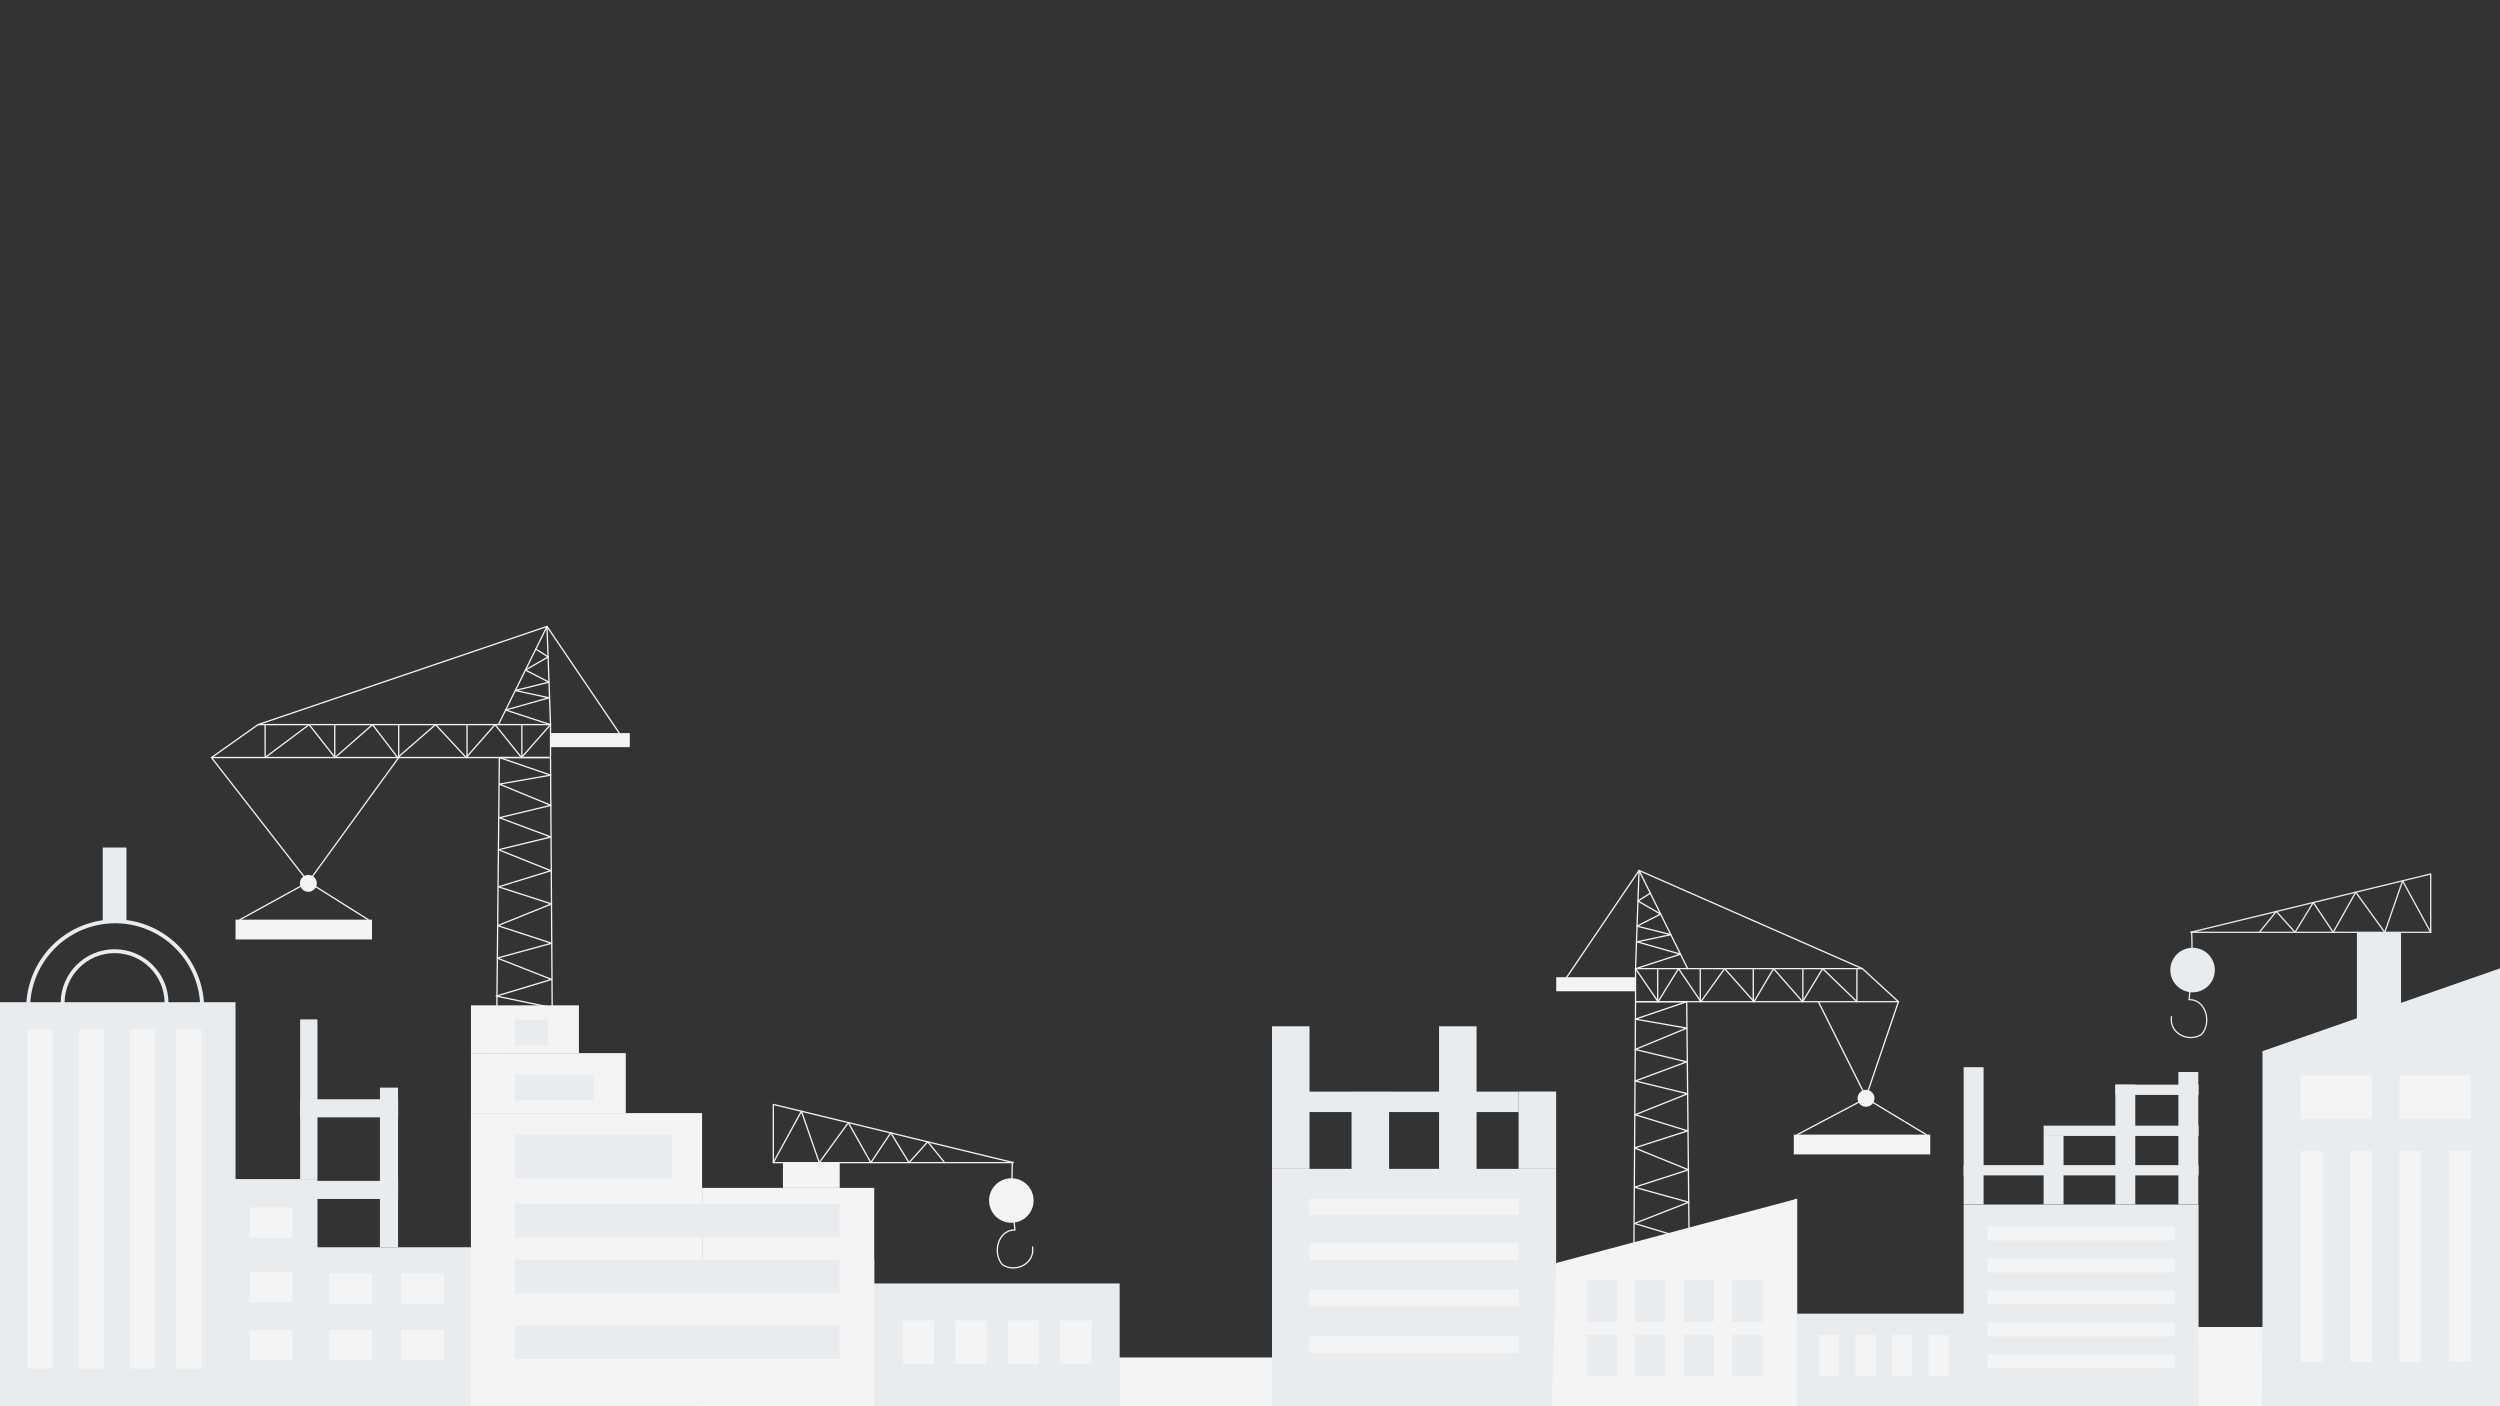 <?xml version="1.0" encoding="utf-8"?>
<!-- Generator: Adobe Illustrator 26.1.0, SVG Export Plug-In . SVG Version: 6.00 Build 0)  -->
<svg version="1.1" id="Слой_1" xmlns="http://www.w3.org/2000/svg" xmlns:xlink="http://www.w3.org/1999/xlink" x="0px" y="0px"
	 viewBox="0 0 1920 1080" style="enable-background:new 0 0 1920 1080;" xml:space="preserve">
<rect x="0" y="0" width="1920" height="1080" fill="#333333" stroke="none"/>
<style type="text/css">
	.st0{fill:#E9ECEF;}
	.st1{fill:none;stroke:#E9ECEF;stroke-linecap:round;stroke-linejoin:round;stroke-miterlimit:10;}
	.st2{fill:#F4F4F4;}
	.st3{fill:none;stroke:#E9ECEF;stroke-width:3;stroke-miterlimit:10;}
	.st4{fill:none;stroke:#F4F4F4;stroke-linecap:round;stroke-linejoin:round;stroke-miterlimit:10;}
	.st5{fill:#343A40;}
	.st6{fill:none;stroke:#343A40;stroke-linecap:round;stroke-linejoin:round;stroke-miterlimit:10;}
	.st7{fill:#4A5259;}
	.st8{fill:none;stroke:#343A40;stroke-width:3;stroke-miterlimit:10;}
	.st9{fill:none;stroke:#4A5259;stroke-linecap:round;stroke-linejoin:round;stroke-miterlimit:10;}
</style>
<g>
	<g>
		<g>
			<polygon class="st0" points="-2.6,1079.9 -2.6,769.7 180.9,769.7 180.9,905.5 243.8,905.5 243.8,957.9 361.7,957.9 361.7,855 
				539.2,855 539.2,967.3 671.4,967.3 671.4,985.7 859.9,985.7 859.9,1042.7 976.9,1042.7 976.9,897.7 1195.1,897.7 1195.1,984.2 
				1380.2,920.6 1380.2,1008.9 1508.1,1008.9 1508.1,925.1 1688.5,925.1 1688.5,1019.2 1737.6,1019.2 1737.6,807.3 1922,743 
				1922,1079.9 			"/>
			<g>
				<g>
					<polygon class="st1" points="1866.8,716 1682.4,716 1866.8,671.2 					"/>
					<polyline class="st1" points="1866.8,716 1845.2,676.5 1831.5,716 1809.2,685.2 1791.9,716 1776.6,693.1 1762.6,716 
						1748.2,700 1735.2,716 					"/>
					<circle class="st0" cx="1683.9" cy="745" r="17.1"/>
					<path class="st1" d="M1683.2,715.7c0.7,17.4,0,34.8-2,52c13.2-0.2,17.6,18.1,9.5,26.8c-10.1,6.4-24.9-0.9-23-13.7"/>
				</g>
				<rect x="1810.1" y="716" class="st0" width="33.9" height="91.9"/>
			</g>
			<rect x="693.5" y="1014.2" class="st2" width="23.9" height="33.3"/>
			<rect x="733.8" y="1014.2" class="st2" width="23.9" height="33.3"/>
			<rect x="774.1" y="1014.2" class="st2" width="23.9" height="33.3"/>
			<rect x="814.4" y="1014.2" class="st2" width="23.9" height="33.3"/>
			<g>
				
					<ellipse transform="matrix(0.986 -0.17 0.17 0.986 -129.907 26.114)" class="st3" cx="88" cy="774.1" rx="66.8" ry="66.8"/>
				<circle class="st3" cx="88" cy="770.4" r="39.9"/>
				<rect x="78.9" y="650.9" class="st0" width="18.2" height="57"/>
			</g>
			<g>
				<rect x="230.5" y="782.9" class="st0" width="13.3" height="122.6"/>
				<rect x="291.8" y="835.3" class="st0" width="13.9" height="122.6"/>
				
					<rect x="261.2" y="813.5" transform="matrix(-1.836970e-16 1 -1 -1.836970e-16 1119.25 583.028)" class="st0" width="13.9" height="75.2"/>
				
					<rect x="261.2" y="876.2" transform="matrix(-1.836970e-16 1 -1 -1.836970e-16 1181.927 645.704)" class="st0" width="13.9" height="75.2"/>
			</g>
			<rect x="859.9" y="1042.7" class="st2" width="117" height="37.3"/>
			<polygon class="st2" points="1689,1079.9 1688.5,1019.2 1737.6,1019.2 1737.1,1079.9 			"/>
			<g>
				<rect x="308" y="977.9" class="st2" width="32.8" height="23.4"/>
				<rect x="253" y="977.9" class="st2" width="32.8" height="23.4"/>
				<rect x="191.8" y="927.3" class="st2" width="32.8" height="23.4"/>
				<rect x="191.8" y="976.7" class="st2" width="32.8" height="23.4"/>
				<rect x="191.8" y="1021.4" class="st2" width="32.8" height="23.4"/>
				<rect x="308" y="1021.4" class="st2" width="32.8" height="23.4"/>
				<rect x="253" y="1021.4" class="st2" width="32.8" height="23.4"/>
			</g>
			<g>
				<rect x="21.2" y="790.5" class="st2" width="19.2" height="260.6"/>
				<rect x="60.6" y="790.5" class="st2" width="19.2" height="260.6"/>
				<rect x="99.5" y="790.5" class="st2" width="19.2" height="260.6"/>
				<rect x="135.4" y="790.5" class="st2" width="19.2" height="260.6"/>
			</g>
			<rect x="1396.9" y="1025.2" class="st2" width="15.5" height="31.9"/>
			<rect x="1425" y="1025.2" class="st2" width="15.5" height="31.9"/>
			<rect x="1453.1" y="1025.2" class="st2" width="15.5" height="31.9"/>
			<rect x="1481.2" y="1025.2" class="st2" width="15.5" height="31.9"/>
			<g>
				<rect x="1766.9" y="883.9" class="st2" width="16.7" height="161.8"/>
				<rect x="1804.8" y="883.9" class="st2" width="16.7" height="161.8"/>
				<rect x="1842.8" y="883.9" class="st2" width="16.7" height="161.8"/>
				<rect x="1880.7" y="883.9" class="st2" width="16.7" height="161.8"/>
				<rect x="1766.9" y="825.9" class="st2" width="54.7" height="33.4"/>
				<rect x="1842.8" y="825.9" class="st2" width="54.7" height="33.4"/>
			</g>
		</g>
		<g>
			<rect x="1526.4" y="942.2" class="st2" width="143.8" height="10.5"/>
			<rect x="1526.4" y="966.7" class="st2" width="143.8" height="10.5"/>
			<rect x="1526.4" y="991.3" class="st2" width="143.8" height="10.5"/>
			<rect x="1526.4" y="1015.9" class="st2" width="143.8" height="10.5"/>
			<rect x="1526.4" y="1040.4" class="st2" width="143.8" height="10.5"/>
		</g>
		<g>
			<rect x="1508.1" y="819.6" class="st0" width="15.3" height="105.4"/>
			<rect x="1569.5" y="872.3" class="st0" width="15.3" height="52.7"/>
			<rect x="1673" y="823.3" class="st0" width="15.3" height="101.7"/>
			<rect x="1624.6" y="833" class="st0" width="15.3" height="92"/>
			<rect x="1508.1" y="894.8" class="st0" width="180.4" height="7.9"/>
			<rect x="1569.5" y="864.5" class="st0" width="119" height="7.9"/>
			<rect x="1624.6" y="833" class="st0" width="63.9" height="7.9"/>
		</g>
		<g>
			<rect x="1005.8" y="920.6" class="st2" width="160.5" height="12.7"/>
			<rect x="1005.8" y="954.8" class="st2" width="160.5" height="12.7"/>
			<rect x="1005.8" y="990.5" class="st2" width="160.5" height="12.7"/>
			<rect x="1005.8" y="1026.2" class="st2" width="160.5" height="12.7"/>
		</g>
		<g>
			<rect x="976.9" y="788.2" class="st0" width="28.8" height="109.5"/>
			<rect x="1166.3" y="838.3" class="st0" width="28.8" height="59.4"/>
			<rect x="1105.2" y="788.2" class="st0" width="28.8" height="109.9"/>
			<rect x="1038" y="838.6" class="st0" width="28.8" height="59.4"/>
			
				<rect x="976.9" y="838.3" transform="matrix(-1 -1.224647e-16 1.224647e-16 -1 2143.238 1692.36)" class="st0" width="189.3" height="15.7"/>
		</g>
	</g>
	<g>
		<g>
			<g>
				<polyline class="st4" points="1297.8,1008.7 1295.4,769.3 1256.1,769.3 1254.6,995.3 				"/>
				<polyline class="st4" points="1295.4,769.3 1255.9,782.7 1295.4,789.6 1255.8,806 1295.4,815.5 1255.8,830.2 1296.1,840 
					1255.8,856.1 1296.1,868.5 1255.3,881.6 1296.7,898.4 1255.3,911.8 1296.9,923.3 1255.3,939.6 1297.8,952.4 1255.3,961.3 
					1297.4,974.7 				"/>
			</g>
			
				<rect x="1377.6" y="871.3" transform="matrix(-1 -1.224647e-16 1.224647e-16 -1 2860.037 1757.886)" class="st2" width="104.8" height="15.2"/>
			<polyline class="st4" points="1458,769.3 1433.1,842.5 1396.5,769.3 			"/>
			<polyline class="st4" points="1479.2,871.3 1433.1,843.5 1380.5,871.3 			"/>
			<circle class="st2" cx="1433.1" cy="843.5" r="6.5"/>
			<g>
				<polyline class="st4" points="1296.1,743.9 1258.8,668.5 1256.1,743.9 				"/>
				<polyline class="st4" points="1267.4,686 1257.9,692 1275.3,702 1257.2,711.3 1283.2,717.8 1257.2,723.3 1290.6,732.8 
					1256.3,743.9 				"/>
			</g>
			<polyline class="st4" points="1430.3,743.9 1258.8,668.5 1202.1,752.2 			"/>
			<g>
				<polygon class="st4" points="1256.1,769.3 1458,769.3 1430.3,743.9 1256.1,743.9 				"/>
				<polyline class="st4" points="1256.1,743.9 1273.4,769.3 1289.1,743.9 1306.3,769.3 1324.5,743.9 1347.1,769.3 1362.1,743.9 
					1384.4,769.3 1399.8,743.9 1426.1,769.3 1426.1,743.9 				"/>
				<line class="st4" x1="1273.1" y1="769.3" x2="1273.1" y2="743.9"/>
				<line class="st4" x1="1305.8" y1="769.3" x2="1305.8" y2="743.9"/>
				<line class="st4" x1="1346.5" y1="769.3" x2="1346.5" y2="743.9"/>
				<line class="st4" x1="1384.6" y1="769.3" x2="1384.6" y2="743.9"/>
			</g>
			
				<rect x="1195.1" y="750.4" transform="matrix(-1 -1.224647e-16 1.224647e-16 -1 2451.177 1511.702)" class="st2" width="60.9" height="10.8"/>
		</g>
		<g>
			<polygon class="st2" points="1380.2,920.6 1380.2,1079.9 1191.8,1079.9 1195.1,970 			"/>
			<g>
				<rect x="1218.4" y="983.2" class="st0" width="23.3" height="31.9"/>
				<rect x="1255.7" y="983.2" class="st0" width="23.3" height="31.9"/>
				<rect x="1293.1" y="983.2" class="st0" width="23.3" height="31.9"/>
				<rect x="1330.4" y="983.2" class="st0" width="23.3" height="31.9"/>
				<rect x="1218.4" y="1025.2" class="st0" width="23.3" height="31.9"/>
				<rect x="1255.7" y="1025.2" class="st0" width="23.3" height="31.9"/>
				<rect x="1293.1" y="1025.2" class="st0" width="23.3" height="31.9"/>
				<rect x="1330.4" y="1025.2" class="st0" width="23.3" height="31.9"/>
			</g>
		</g>
	</g>
	<g>
		<rect x="539.2" y="912.3" class="st2" width="132.2" height="167.6"/>
		<rect x="601.3" y="892.9" class="st2" width="43.6" height="19.4"/>
		<g>
			<polygon class="st4" points="593.9,892.9 778.3,892.9 593.9,848.2 			"/>
			<polyline class="st4" points="593.9,892.9 615.5,853.4 629.2,892.9 651.5,862.2 668.8,892.9 684.1,870 698.1,892.9 712.5,876.9 
				725.5,892.9 			"/>
			<path class="st2" d="M793.8,922c0,9.4-7.6,17.1-17.1,17.1c-9.4,0-17.1-7.6-17.1-17.1c0-9.4,7.6-17.1,17.1-17.1
				C786.2,904.9,793.8,912.5,793.8,922z"/>
			<path class="st4" d="M777.5,892.6c-0.7,17.4,0,34.8,2,52c-13.2-0.2-17.6,18.1-9.5,26.8c10.1,6.4,24.9-0.9,23-13.7"/>
		</g>
		<g>
			<rect x="361.7" y="855" class="st2" width="177.4" height="224.6"/>
			<rect x="361.7" y="808.8" class="st2" width="118.9" height="46.2"/>
			<rect x="361.7" y="772.1" class="st2" width="82.9" height="36.7"/>
			<g>
				<g>
					<polyline class="st4" points="381.1,821.3 383.5,581.8 422.8,581.8 424.3,807.9 					"/>
					<polyline class="st4" points="383.5,581.8 422.9,595.3 383.5,602.2 423.1,618.5 383.5,628 423.1,642.8 382.8,652.6 
						423.1,668.7 382.8,681.1 423.6,694.2 382.2,710.9 423.6,724.4 381.9,735.8 423.6,752.2 381.1,765 423.6,773.8 381.4,787.2 
											"/>
				</g>
				<rect x="180.9" y="706.3" class="st2" width="104.8" height="15.2"/>
				<polyline class="st4" points="162.4,581.8 236.8,677.4 306.2,581.8 				"/>
				<polyline class="st4" points="184.2,706.3 236.8,677.4 282.8,706.3 				"/>
				<path class="st2" d="M243.3,678.4c0,3.6-2.9,6.5-6.5,6.5c-3.6,0-6.5-2.9-6.5-6.5c0-3.6,2.9-6.5,6.5-6.5
					C240.3,671.9,243.3,674.8,243.3,678.4z"/>
				<g>
					<polyline class="st4" points="382.8,556.5 420.1,481.1 422.8,556.5 					"/>
					<polyline class="st4" points="411.5,498.5 421,504.5 403.5,514.6 421.6,523.9 395.7,530.3 421.6,535.9 388.3,545.3 
						422.6,556.5 					"/>
				</g>
				<polyline class="st4" points="198.2,556.5 420.1,481.1 476.8,564.8 				"/>
				<g>
					<polygon class="st4" points="422.8,581.8 162.4,581.8 198.2,556.5 422.8,556.5 					"/>
					<polyline class="st4" points="422.8,556.5 400.5,581.8 380.2,556.5 358,581.8 334.5,556.5 305.4,581.8 286.1,556.5 
						257.3,581.8 237.4,556.5 203.6,581.8 203.6,556.5 					"/>
					<line class="st4" x1="400.8" y1="581.8" x2="400.8" y2="556.5"/>
					<line class="st4" x1="358.7" y1="581.8" x2="358.7" y2="556.5"/>
					<line class="st4" x1="306.2" y1="581.8" x2="306.2" y2="556.5"/>
					<line class="st4" x1="257.1" y1="581.8" x2="257.1" y2="556.5"/>
				</g>
				<rect x="422.8" y="563" class="st2" width="60.9" height="10.8"/>
			</g>
		</g>
		<g>
			<rect x="395.7" y="825.4" class="st0" width="60.1" height="19.8"/>
			<rect x="395.7" y="782.9" class="st0" width="25.4" height="19.8"/>
			<rect x="395.7" y="871.4" class="st0" width="120.3" height="33.5"/>
			<rect x="395.7" y="924.4" class="st0" width="249.1" height="25.8"/>
			<rect x="395.7" y="967.3" class="st0" width="249.1" height="25.8"/>
			<rect x="395.7" y="1017.9" class="st0" width="249.1" height="25.8"/>
		</g>
	</g>
</g>
</svg>

